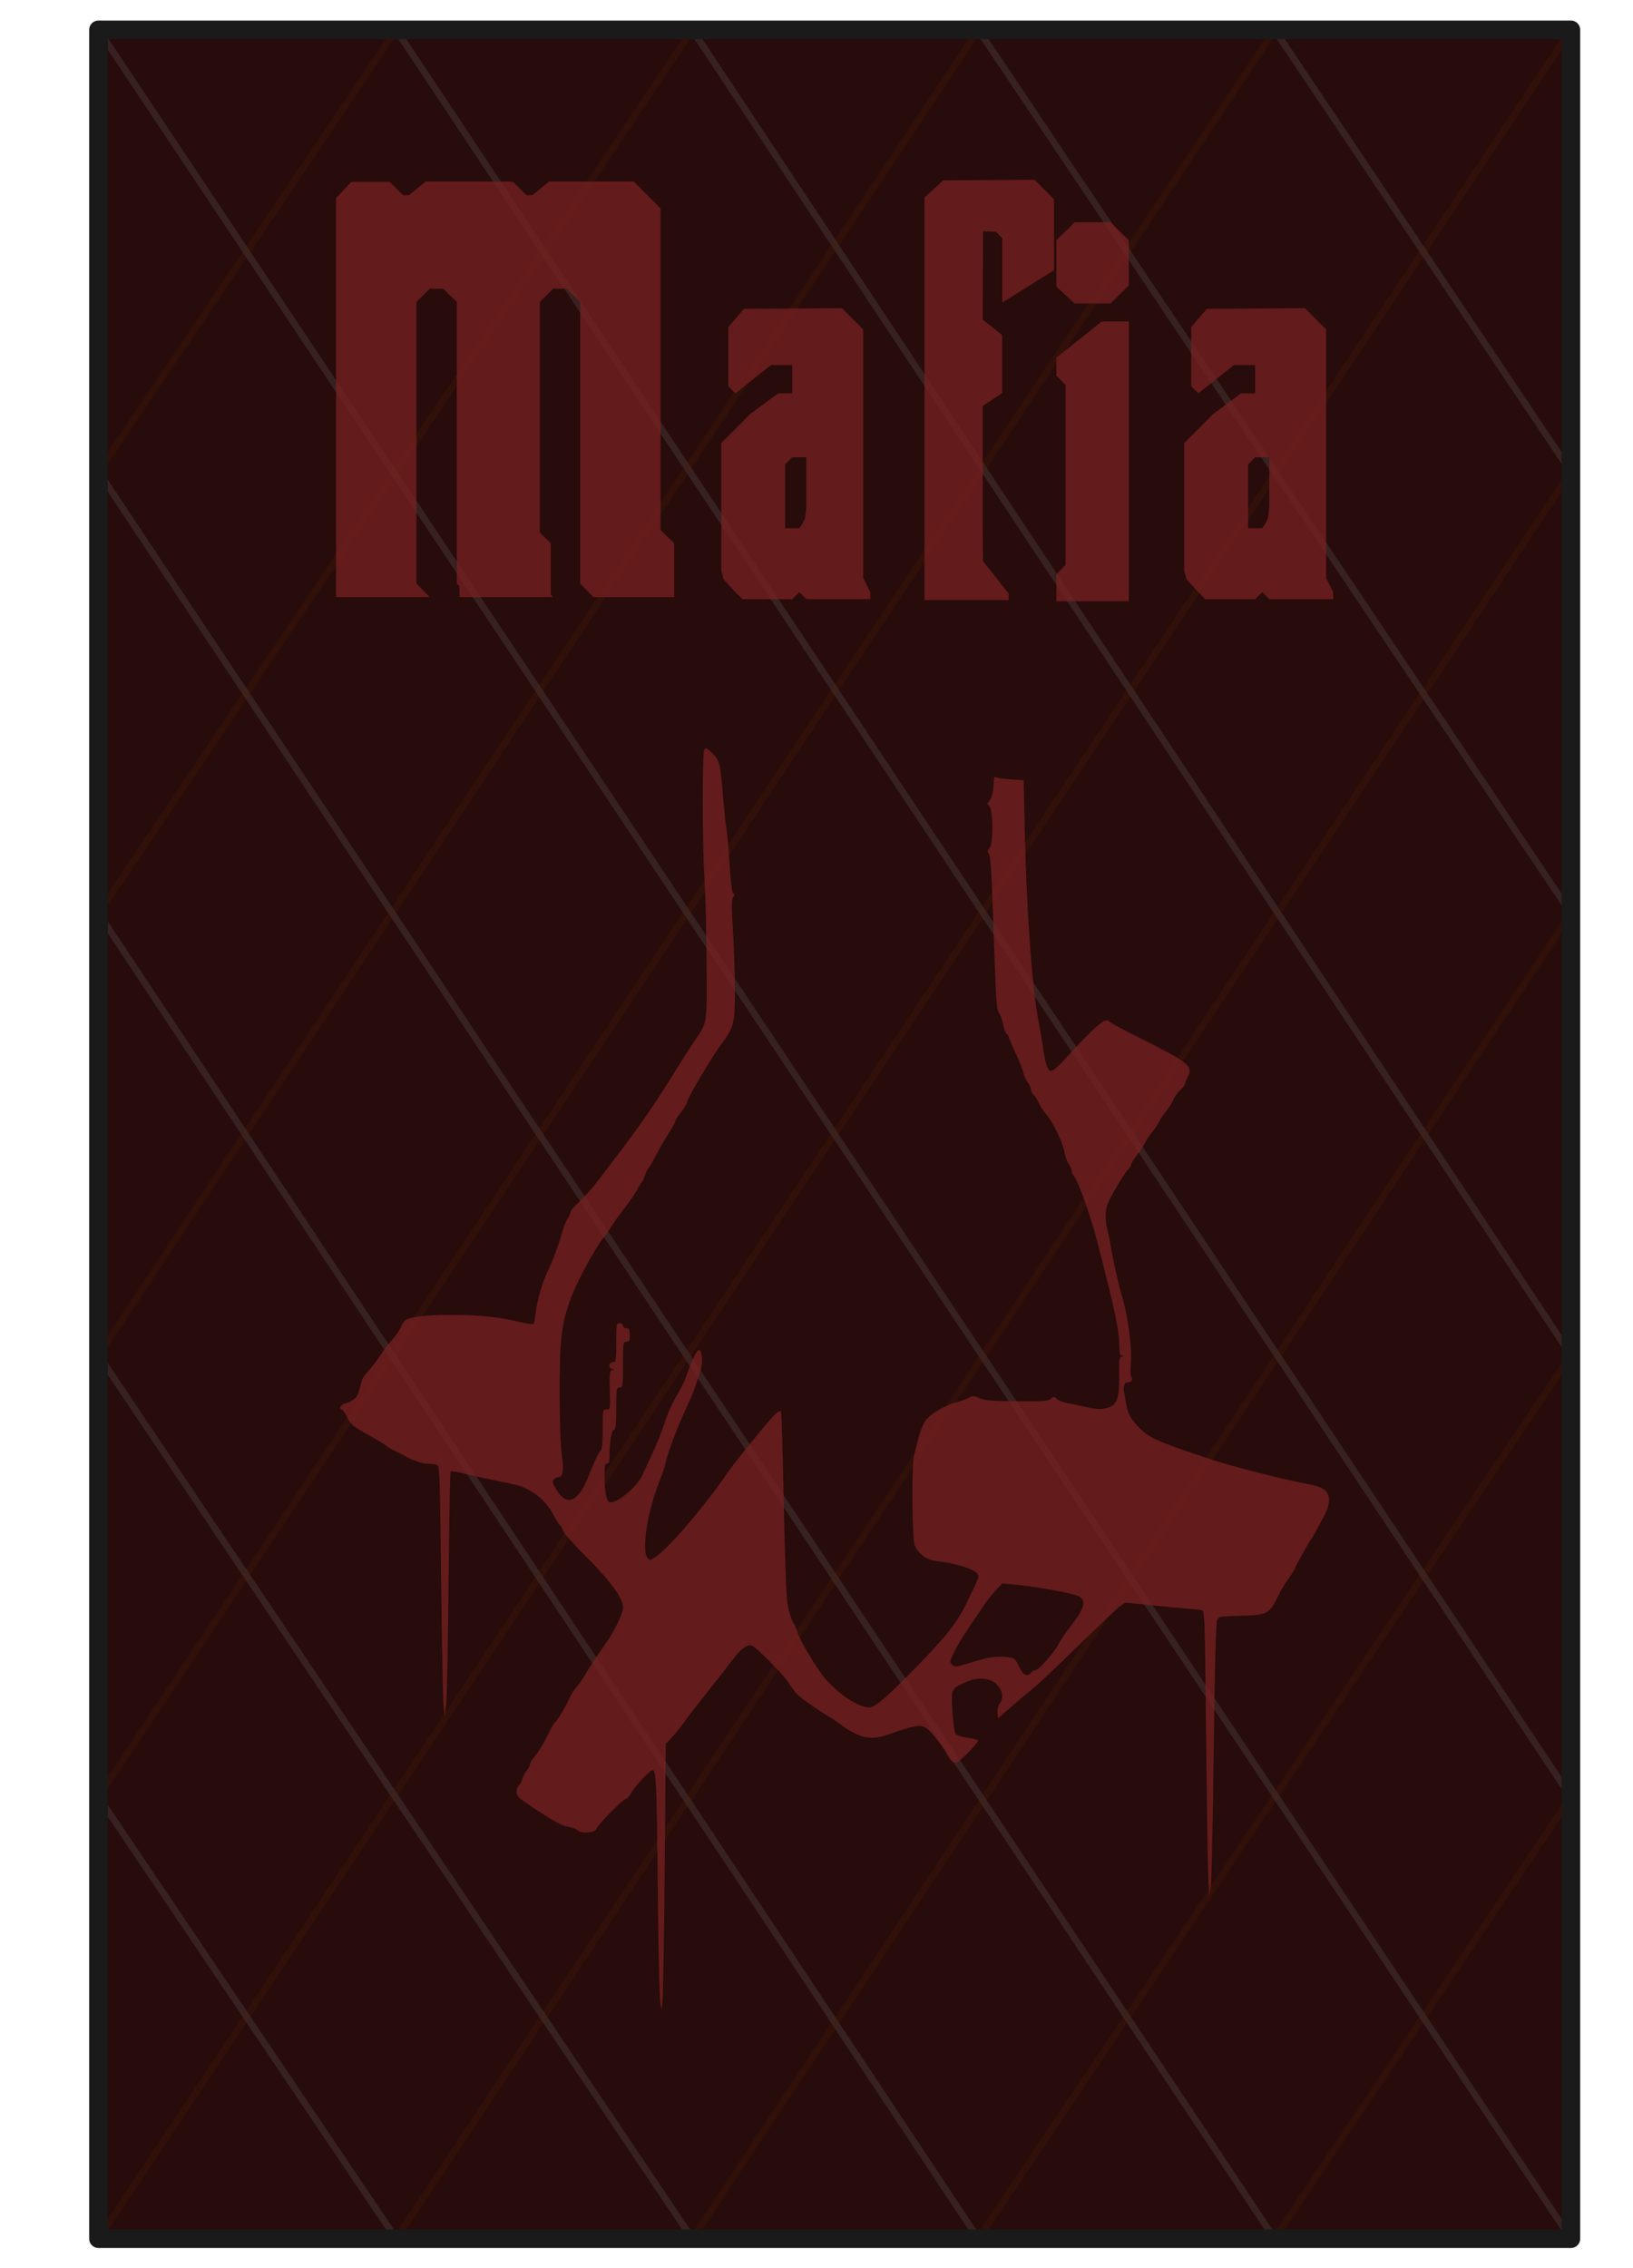 <?xml version="1.0" encoding="UTF-8" standalone="no"?>
<!-- Created with Inkscape (http://www.inkscape.org/) -->

<svg
   xmlns:dc="http://purl.org/dc/elements/1.1/"
   xmlns:cc="http://creativecommons.org/ns#"
   xmlns:rdf="http://www.w3.org/1999/02/22-rdf-syntax-ns#"
   xmlns:svg="http://www.w3.org/2000/svg"
   xmlns="http://www.w3.org/2000/svg"
   xmlns:sodipodi="http://sodipodi.sourceforge.net/DTD/sodipodi-0.dtd"
   xmlns:inkscape="http://www.inkscape.org/namespaces/inkscape"
   width="144"
   height="200"
   viewBox="0 0 144 200"
   id="svg2"
   version="1.1"
   inkscape:version="0.91 r13725"
   sodipodi:docname="dos_carte.svg">
  <defs
     id="defs4" />
  <sodipodi:namedview
     id="base"
     pagecolor="#ffffff"
     bordercolor="#666666"
     borderopacity="1.0"
     inkscape:pageopacity="0.0"
     inkscape:pageshadow="2"
     inkscape:zoom="1.4"
     inkscape:cx="-2.3100921"
     inkscape:cy="16.936142"
     inkscape:document-units="mm"
     inkscape:current-layer="layer4"
     showgrid="false"
     showguides="true"
     inkscape:guide-bbox="true"
     inkscape:window-width="1280"
     inkscape:window-height="961"
     inkscape:window-x="-4"
     inkscape:window-y="-4"
     inkscape:window-maximized="1"
     units="px" />
  <g
     inkscape:label="Fond"
     inkscape:groupmode="layer"
     id="layer1"
     transform="translate(0,-852.362)"
     style="display:inline">
    <rect
       style="fill:#280b0b;fill-opacity:1;stroke:none;stroke-width:0.999;stroke-linejoin:bevel;stroke-miterlimit:4;stroke-dasharray:none;stroke-opacity:1"
       id="rect4018"
       width="129.841"
       height="194.775"
       x="8.683"
       y="855.042" />
  </g>
  <g
     inkscape:groupmode="layer"
     id="layer2"
     inkscape:label="Lignes1"
     style="display:inline;opacity:0.491"
     transform="translate(0,-172.047)">
    <path
       style="fill:none;fill-rule:evenodd;stroke:#483737;stroke-width:0.591px;stroke-linecap:butt;stroke-linejoin:miter;stroke-opacity:1"
       d="M 8.683,174.677 138.524,369.452"
       id="path4823"
       inkscape:connector-curvature="0" />
    <path
       style="fill:none;fill-rule:evenodd;stroke:#483737;stroke-width:0.591px;stroke-linecap:butt;stroke-linejoin:miter;stroke-opacity:1"
       d="M 34.931,174.677 138.524,330.499"
       id="path4853"
       inkscape:connector-curvature="0" />
    <path
       style="fill:none;fill-rule:evenodd;stroke:#483737;stroke-width:0.591px;stroke-linecap:butt;stroke-linejoin:miter;stroke-opacity:1"
       d="M 61.051,174.677 138.524,291.537"
       id="path4855"
       inkscape:connector-curvature="0" />
    <path
       style="fill:none;fill-rule:evenodd;stroke:#483737;stroke-width:0.591px;stroke-linecap:butt;stroke-linejoin:miter;stroke-opacity:1"
       d="m 86.275,174.677 52.249,77.902"
       id="path4857"
       inkscape:connector-curvature="0" />
    <path
       style="fill:none;fill-rule:evenodd;stroke:#483737;stroke-width:0.591px;stroke-linecap:butt;stroke-linejoin:miter;stroke-opacity:1"
       d="m 112.395,174.677 26.129,38.971"
       id="path4859"
       inkscape:connector-curvature="0" />
    <path
       style="fill:none;fill-rule:evenodd;stroke:#483737;stroke-width:0.591px;stroke-linecap:butt;stroke-linejoin:miter;stroke-opacity:1"
       d="M 8.683,213.648 112.395,369.452"
       id="path4861"
       inkscape:connector-curvature="0" />
    <path
       style="fill:none;fill-rule:evenodd;stroke:#483737;stroke-width:0.591px;stroke-linecap:butt;stroke-linejoin:miter;stroke-opacity:1"
       d="M 8.683,252.579 86.275,369.452"
       id="path4863"
       inkscape:connector-curvature="0" />
    <path
       style="fill:none;fill-rule:evenodd;stroke:#483737;stroke-width:0.591px;stroke-linecap:butt;stroke-linejoin:miter;stroke-opacity:1"
       d="M 8.683,291.537 61.051,369.452"
       id="path4865"
       inkscape:connector-curvature="0" />
    <path
       style="fill:none;fill-rule:evenodd;stroke:#483737;stroke-width:0.591px;stroke-linecap:butt;stroke-linejoin:miter;stroke-opacity:1"
       d="M 8.683,330.499 34.931,369.452"
       id="path4867"
       inkscape:connector-curvature="0" />
  </g>
  <g
     inkscape:groupmode="layer"
     id="layer3"
     inkscape:label="Lignes2"
     style="display:inline;opacity:0.196"
     transform="translate(0,-172.047)">
    <path
       style="fill:#0000ff;fill-opacity:1;fill-rule:evenodd;stroke:#552200;stroke-width:0.591px;stroke-linecap:butt;stroke-linejoin:miter;stroke-opacity:1"
       d="M 8.683,369.452 138.524,174.677"
       id="path4870"
       inkscape:connector-curvature="0" />
    <path
       style="fill:#0000ff;fill-rule:evenodd;stroke:#552200;stroke-width:0.591px;stroke-linecap:butt;stroke-linejoin:miter;stroke-opacity:1"
       d="M 8.683,330.499 112.395,174.677"
       id="path4872"
       inkscape:connector-curvature="0" />
    <path
       style="fill:#0000ff;fill-rule:evenodd;stroke:#552200;stroke-width:0.591px;stroke-linecap:butt;stroke-linejoin:miter;stroke-opacity:1"
       d="M 8.683,291.537 86.275,174.677"
       id="path4874"
       inkscape:connector-curvature="0" />
    <path
       style="fill:#0000ff;fill-rule:evenodd;stroke:#552200;stroke-width:0.591px;stroke-linecap:butt;stroke-linejoin:miter;stroke-opacity:1"
       d="M 8.683,252.579 61.051,174.677"
       id="path4876"
       inkscape:connector-curvature="0" />
    <path
       style="fill:#0000ff;fill-rule:evenodd;stroke:#552200;stroke-width:0.591px;stroke-linecap:butt;stroke-linejoin:miter;stroke-opacity:1"
       d="M 8.683,213.648 34.931,174.677"
       id="path4878"
       inkscape:connector-curvature="0" />
    <path
       style="fill:#0000ff;fill-rule:evenodd;stroke:#552200;stroke-width:0.591px;stroke-linecap:butt;stroke-linejoin:miter;stroke-opacity:1"
       d="M 34.931,369.452 138.524,213.648"
       id="path4880"
       inkscape:connector-curvature="0" />
    <path
       style="fill:#0000ff;fill-rule:evenodd;stroke:#552200;stroke-width:0.591px;stroke-linecap:butt;stroke-linejoin:miter;stroke-opacity:1"
       d="M 61.051,369.452 138.524,252.579"
       id="path4882"
       inkscape:connector-curvature="0" />
    <path
       style="fill:#0000ff;fill-rule:evenodd;stroke:#552200;stroke-width:0.591px;stroke-linecap:butt;stroke-linejoin:miter;stroke-opacity:1"
       d="M 86.275,369.452 138.524,291.537"
       id="path4884"
       inkscape:connector-curvature="0" />
    <path
       style="fill:#0000ff;fill-rule:evenodd;stroke:#552200;stroke-width:0.591px;stroke-linecap:butt;stroke-linejoin:miter;stroke-opacity:1"
       d="m 112.395,369.452 26.129,-38.953"
       id="path4886"
       inkscape:connector-curvature="0" />
  </g>
  <g
     style="display:inline"
     transform="translate(0,-852.362)"
     id="g4891"
     inkscape:groupmode="layer"
     inkscape:label="ContourFond">
    <rect
       y="854.992"
       x="8.683"
       height="194.775"
       width="129.841"
       id="rect4893"
       style="fill:none;fill-opacity:1;stroke:#1a1a1a;stroke-width:1.638;stroke-linejoin:round;stroke-miterlimit:4;stroke-dasharray:none;stroke-opacity:1" />
  </g>
  <g
     inkscape:groupmode="layer"
     id="layer9"
     inkscape:label="Logo"
     style="display:inline;opacity:1"
     transform="translate(0,-172.047)">
    <path
       style="fill:#800000;fill-opacity:1;stroke:none;stroke-width:2.771;stroke-linejoin:round;stroke-miterlimit:4;stroke-dasharray:none;stroke-opacity:1"
       d="m 41.236,209.535 c -0.01,0.009 -0.019,0.018 -0.029,0.026 -9.73e-4,0.002 -0.001,0.005 -0.002,0.006 0.003,9e-5 0.005,8.1e-4 0.008,8.1e-4 0.016,0 0.03,-0.006 0.045,-0.009 -0.003,-0.006 -0.016,-0.018 -0.022,-0.025 z m 0.027,0.014 c -0.004,-8.1e-4 0.007,0.006 0.008,0.007 0.002,-4.8e-4 0.005,-6.5e-4 0.007,-8.1e-4 -0.005,-0.002 -0.01,-0.005 -0.015,-0.006 z"
       id="path5591"
       inkscape:connector-curvature="0" />
    <path
       style="display:inline;opacity:0.75;fill:#782121;fill-opacity:1;stroke:none;stroke-width:0.354;stroke-linejoin:round;stroke-miterlimit:4;stroke-dasharray:none;stroke-opacity:1"
       d="m 62.285,238.037 c -0.033,-0.009 -0.061,-0.007 -0.087,0.004 -0.034,0.015 -0.063,0.046 -0.092,0.092 -0.191,0.302 -0.182,8.277 0.013,11.341 0.086,1.355 0.17,4.713 0.186,7.463 0.032,5.558 0.09,5.179 -1.05,6.886 -0.761,1.138 -1.105,1.679 -1.78,2.785 -1.46,2.396 -3.126,4.816 -4.938,7.174 -0.513,0.668 -1.33,1.739 -1.815,2.381 -0.485,0.642 -1.223,1.475 -1.641,1.852 -0.418,0.376 -0.761,0.776 -0.761,0.889 0,0.113 -0.108,0.36 -0.24,0.548 -0.132,0.189 -0.331,0.658 -0.441,1.041 -0.396,1.378 -0.919,2.796 -1.348,3.659 -0.433,0.87 -0.948,2.64 -1.046,3.596 -0.056,0.543 -0.151,1.019 -0.211,1.056 -0.06,0.037 -0.705,-0.07 -1.434,-0.238 -1.791,-0.413 -3.314,-0.565 -5.812,-0.576 -2.108,-0.009 -3.702,0.178 -4.066,0.478 -0.107,0.088 -0.287,0.38 -0.399,0.649 -0.112,0.268 -0.469,0.777 -0.792,1.131 -0.323,0.354 -0.774,0.945 -1.002,1.315 -0.228,0.369 -0.667,0.948 -0.974,1.285 -0.307,0.337 -0.596,0.74 -0.642,0.896 -0.046,0.156 -0.155,0.56 -0.242,0.9 -0.166,0.642 -0.525,0.976 -1.239,1.152 -0.395,0.097 -0.567,0.465 -0.264,0.568 0.081,0.027 0.3,0.352 0.486,0.721 0.293,0.581 0.523,0.774 1.713,1.428 0.756,0.415 1.495,0.861 1.641,0.992 0.147,0.131 0.502,0.344 0.79,0.473 0.287,0.13 0.623,0.297 0.746,0.371 0.678,0.408 1.663,0.767 2.107,0.769 0.278,8.1e-4 0.646,0.039 0.817,0.086 0.31,0.083 0.312,0.12 0.428,10.111 0.064,5.515 0.161,10.497 0.215,11.071 l 0.099,1.045 0.127,-0.971 c 0.07,-0.534 0.169,-5.38 0.219,-10.771 0.051,-5.391 0.131,-9.84 0.179,-9.887 0.048,-0.047 0.618,0.043 1.269,0.201 0.65,0.158 1.72,0.398 2.377,0.533 0.657,0.136 1.484,0.307 1.838,0.381 1.582,0.33 2.903,1.348 3.633,2.8 0.193,0.384 0.426,0.748 0.519,0.808 0.093,0.06 0.21,0.271 0.26,0.468 0.049,0.197 0.955,1.222 2.012,2.279 2.168,2.166 3.305,3.721 3.305,4.518 0,0.532 -0.855,2.263 -1.667,3.372 -0.553,0.756 -1.283,1.869 -1.772,2.701 -0.209,0.356 -0.525,0.802 -0.702,0.99 -0.177,0.189 -0.429,0.577 -0.559,0.863 -0.381,0.839 -0.961,1.831 -1.262,2.157 -0.154,0.166 -0.386,0.538 -0.517,0.825 -0.384,0.843 -0.933,1.763 -1.346,2.253 -0.211,0.251 -0.384,0.543 -0.384,0.649 0,0.106 -0.131,0.358 -0.29,0.56 -0.159,0.202 -0.334,0.544 -0.388,0.76 -0.054,0.216 -0.192,0.471 -0.307,0.567 -0.115,0.096 -0.21,0.355 -0.21,0.576 0,0.33 0.179,0.521 0.99,1.063 2.195,1.467 2.973,1.906 3.548,1.998 0.332,0.053 0.716,0.198 0.853,0.322 0.164,0.148 0.473,0.211 0.896,0.18 0.506,-0.037 0.685,-0.124 0.823,-0.403 0.235,-0.474 2.309,-2.555 2.546,-2.555 0.103,0 0.297,-0.215 0.433,-0.477 0.31,-0.6 1.682,-2.061 1.935,-2.061 0.29,0 0.345,1.334 0.434,10.448 0.044,4.556 0.128,8.854 0.186,9.552 0.101,1.215 0.11,1.24 0.22,0.597 0.063,-0.369 0.157,-5.675 0.209,-11.791 l 0.095,-11.12 0.558,-0.597 c 0.306,-0.328 0.715,-0.832 0.91,-1.12 0.194,-0.287 1.127,-1.497 2.073,-2.687 0.946,-1.19 1.995,-2.535 2.332,-2.989 0.717,-0.966 1.299,-1.394 1.717,-1.262 0.382,0.121 2.669,2.435 3.213,3.249 0.231,0.346 0.557,0.786 0.725,0.979 0.312,0.357 1.838,1.432 3.007,2.118 0.356,0.209 0.8,0.515 0.988,0.681 0.188,0.166 0.7,0.482 1.138,0.703 0.952,0.479 1.776,0.515 2.89,0.126 3.054,-1.066 3.13,-1.063 4.144,0.15 0.423,0.506 0.894,1.165 1.047,1.465 0.378,0.742 0.659,0.958 1,0.771 0.446,-0.245 1.903,-1.797 1.792,-1.908 -0.057,-0.057 -0.487,-0.156 -0.957,-0.219 -0.488,-0.066 -0.928,-0.215 -1.025,-0.349 -0.094,-0.128 -0.217,-1.01 -0.276,-1.958 -0.123,-1.994 -0.117,-2.007 1.094,-2.561 1.157,-0.529 2.275,-0.437 2.877,0.237 0.476,0.533 0.544,1.124 0.189,1.631 -0.129,0.184 -0.212,0.547 -0.186,0.813 l 0.046,0.48 1.195,-1.041 c 0.657,-0.573 1.529,-1.308 1.939,-1.632 0.41,-0.325 2.191,-2.007 3.956,-3.739 1.765,-1.732 3.419,-3.295 3.675,-3.473 l 0.465,-0.324 2.296,0.238 c 1.262,0.131 2.698,0.265 3.191,0.299 0.493,0.034 1.035,0.092 1.206,0.129 0.311,0.067 0.311,0.077 0.428,11.526 0.065,6.302 0.161,11.962 0.214,12.578 l 0.095,1.12 0.115,-1.045 c 0.063,-0.575 0.176,-5.948 0.248,-11.941 0.081,-6.707 0.19,-11.049 0.284,-11.292 0.152,-0.395 0.153,-0.394 2.071,-0.447 2.487,-0.068 2.53,-0.095 3.53,-2.142 0.12,-0.246 0.459,-0.783 0.753,-1.194 0.293,-0.41 0.533,-0.8 0.533,-0.866 0,-0.126 1.342,-2.514 1.484,-2.642 0.046,-0.041 0.239,-0.377 0.431,-0.747 0.191,-0.369 0.511,-0.97 0.71,-1.337 0.509,-0.94 0.49,-1.795 -0.05,-2.193 -0.226,-0.167 -0.679,-0.35 -1.008,-0.406 -2.008,-0.345 -7.306,-1.687 -9.142,-2.316 -0.267,-0.091 -0.686,-0.233 -0.933,-0.315 -3.533,-1.178 -4.374,-1.561 -5.18,-2.366 -0.799,-0.799 -1.071,-1.309 -1.235,-2.309 -0.07,-0.425 -0.14,-0.839 -0.157,-0.921 -0.098,-0.476 0.025,-0.822 0.294,-0.822 0.356,0 0.531,-0.25 0.343,-0.492 -0.077,-0.099 -0.098,-0.588 -0.047,-1.089 0.142,-1.389 -0.238,-4.286 -0.81,-6.18 -0.278,-0.919 -0.787,-3.197 -0.956,-4.268 -0.076,-0.485 -0.21,-1.15 -0.297,-1.479 -0.233,-0.886 -0.197,-1.761 0.099,-2.409 0.376,-0.822 1.513,-2.692 1.764,-2.9 0.116,-0.097 0.212,-0.251 0.212,-0.344 3.49e-4,-0.093 0.252,-0.504 0.56,-0.914 0.308,-0.41 0.638,-0.924 0.734,-1.139 0.096,-0.216 0.367,-0.618 0.603,-0.895 0.235,-0.277 0.504,-0.68 0.597,-0.896 0.093,-0.216 0.364,-0.619 0.601,-0.896 0.238,-0.277 0.517,-0.714 0.62,-0.971 0.103,-0.257 0.383,-0.656 0.623,-0.887 0.24,-0.23 0.438,-0.49 0.439,-0.577 5.1e-4,-0.087 0.102,-0.353 0.226,-0.591 0.511,-0.979 0.171,-1.253 -4.367,-3.523 -1.332,-0.667 -2.461,-1.275 -2.508,-1.352 -0.199,-0.322 -0.65,-0.084 -1.636,0.867 -0.575,0.554 -1.536,1.562 -2.137,2.239 -0.643,0.725 -1.209,1.231 -1.376,1.231 -0.32,0 -0.521,-0.584 -0.732,-2.126 -0.07,-0.513 -0.229,-1.437 -0.354,-2.052 -0.587,-2.892 -1.1,-9.925 -1.254,-17.187 l -0.09,-4.276 -1.059,-0.066 c -0.582,-0.036 -1.177,-0.117 -1.321,-0.18 -0.223,-0.098 -0.261,-0.032 -0.261,0.462 0,0.712 -0.234,1.562 -0.47,1.707 -0.129,0.079 -0.108,0.176 0.073,0.357 0.356,0.356 0.364,3.374 0.009,3.729 -0.194,0.194 -0.204,0.28 -0.052,0.464 0.131,0.158 0.227,1.341 0.317,3.914 0.333,9.53 0.349,9.789 0.607,10.18 0.136,0.205 0.292,0.657 0.347,1.004 0.055,0.347 0.193,0.709 0.306,0.802 0.113,0.094 0.205,0.233 0.205,0.311 0,0.077 0.26,0.693 0.578,1.369 0.318,0.676 0.628,1.461 0.69,1.744 0.062,0.284 0.239,0.676 0.392,0.872 0.153,0.196 0.278,0.473 0.278,0.616 0,0.143 0.105,0.348 0.233,0.454 0.128,0.106 0.329,0.424 0.447,0.706 0.118,0.283 0.426,0.755 0.685,1.049 0.588,0.669 1.428,2.419 1.596,3.328 0.07,0.378 0.239,0.846 0.375,1.04 0.136,0.194 0.247,0.45 0.247,0.569 0,0.119 0.087,0.323 0.194,0.453 0.395,0.481 1.449,3.435 2.054,5.758 1.522,5.849 1.959,7.905 1.96,9.216 5.84e-4,0.691 0.049,0.862 0.247,0.876 0.207,0.015 0.204,0.028 -0.021,0.087 -0.237,0.062 -0.264,0.246 -0.245,1.665 0.029,2.087 -0.172,2.618 -1.082,2.87 -0.534,0.148 -0.839,0.135 -1.765,-0.07 -0.616,-0.137 -1.408,-0.304 -1.763,-0.372 -0.354,-0.068 -0.754,-0.231 -0.888,-0.365 -0.223,-0.223 -0.264,-0.224 -0.507,-0.005 -0.222,0.201 -0.669,0.237 -2.812,0.223 -2.6,-0.017 -3.098,-0.066 -3.703,-0.36 -0.271,-0.132 -0.444,-0.115 -0.821,0.08 -0.262,0.136 -0.748,0.315 -1.079,0.399 -1.002,0.255 -2.295,1.04 -2.684,1.63 -0.197,0.299 -0.466,0.981 -0.598,1.514 -0.132,0.534 -0.302,1.205 -0.376,1.493 -0.228,0.876 -0.178,7.388 0.061,7.959 0.306,0.733 1.024,1.262 1.849,1.362 2.102,0.255 3.768,0.847 3.768,1.337 8e-6,0.118 -0.094,0.404 -0.21,0.636 -0.116,0.232 -0.483,0.993 -0.816,1.691 -0.832,1.742 -1.787,2.961 -4.493,5.73 -2.632,2.694 -3.604,3.524 -4.124,3.524 -1.112,0 -3.259,-1.572 -4.382,-3.209 -0.83,-1.21 -1.76,-2.853 -1.944,-3.433 -0.104,-0.328 -0.251,-0.674 -0.326,-0.769 -0.176,-0.222 -0.402,-0.978 -0.575,-1.919 -0.075,-0.41 -0.21,-4.338 -0.299,-8.728 -0.089,-4.39 -0.195,-8.014 -0.235,-8.054 -0.138,-0.138 -0.583,0.246 -1.327,1.147 -1.801,2.181 -3.012,3.7 -3.358,4.212 -1.893,2.802 -5.11,6.59 -6.291,7.409 -0.596,0.413 -0.612,0.416 -0.828,0.128 -0.51,-0.678 0.042,-4.135 1.069,-6.696 0.266,-0.665 0.533,-1.472 0.592,-1.794 0.142,-0.775 1.086,-3.224 1.957,-5.081 0.271,-0.577 0.56,-1.285 0.644,-1.572 0.084,-0.287 0.263,-0.825 0.398,-1.195 0.251,-0.685 0.226,-1.695 -0.05,-1.97 -0.154,-0.154 -0.683,0.877 -1.13,2.202 -0.137,0.406 -0.446,1.074 -0.686,1.484 -0.645,1.103 -0.971,1.824 -1.33,2.946 -0.177,0.553 -0.626,1.662 -0.999,2.463 -0.372,0.801 -0.772,1.673 -0.888,1.936 -0.455,1.035 -2.239,2.525 -2.877,2.402 -0.297,-0.057 -0.45,-0.846 -0.468,-2.396 -0.009,-0.801 0.034,-1.007 0.212,-1.007 0.16,0 0.224,-0.164 0.224,-0.576 0,-1.251 0.19,-2.409 0.395,-2.409 0.16,0 0.202,-0.395 0.202,-1.867 0,-1.766 0.016,-1.865 0.299,-1.865 0.284,0 0.298,-0.099 0.298,-2.014 0,-1.915 0.015,-2.015 0.299,-2.015 0.249,0 0.299,-0.099 0.299,-0.597 0,-0.498 -0.05,-0.597 -0.299,-0.597 -0.166,0 -0.299,-0.1 -0.299,-0.224 0,-0.124 -0.132,-0.224 -0.298,-0.224 -0.281,0 -0.299,0.1 -0.299,1.717 0,1.617 -0.017,1.717 -0.298,1.717 -0.383,0 -0.419,0.589 -0.038,0.614 0.239,0.016 0.239,0.022 -0.008,0.087 -0.244,0.063 -0.266,0.233 -0.224,1.774 0.046,1.681 0.042,1.704 -0.29,1.704 -0.329,-2.9e-4 -0.336,0.035 -0.336,1.737 0,1.243 -0.056,1.785 -0.195,1.904 -0.181,0.154 -0.398,0.618 -1.09,2.329 -0.893,2.208 -1.888,2.598 -2.796,1.094 -0.32,-0.529 -0.371,-0.722 -0.235,-0.885 0.095,-0.115 0.264,-0.209 0.374,-0.209 0.44,-10e-6 0.543,-0.576 0.345,-1.919 -0.119,-0.805 -0.192,-2.89 -0.194,-5.544 -0.004,-4.595 0.131,-5.835 0.868,-8.002 0.538,-1.582 2.205,-4.691 3.111,-5.804 0.2,-0.246 0.446,-0.603 0.546,-0.793 0.1,-0.19 0.596,-0.885 1.104,-1.546 0.508,-0.661 1.048,-1.447 1.202,-1.745 0.153,-0.299 0.329,-0.577 0.389,-0.618 0.061,-0.041 0.191,-0.322 0.29,-0.625 0.099,-0.303 0.226,-0.572 0.283,-0.598 0.057,-0.026 0.364,-0.55 0.683,-1.166 0.319,-0.616 0.841,-1.519 1.158,-2.007 0.317,-0.488 0.576,-0.958 0.577,-1.045 5.92e-4,-0.086 0.235,-0.452 0.522,-0.813 0.287,-0.36 0.522,-0.768 0.522,-0.906 0,-0.283 2.121,-3.86 2.969,-5.005 1.138,-1.537 1.222,-1.854 1.226,-4.655 0.002,-1.38 -0.073,-3.771 -0.167,-5.315 -0.137,-2.245 -0.134,-2.853 0.017,-3.035 0.147,-0.177 0.149,-0.252 0.009,-0.338 -0.119,-0.073 -0.23,-0.95 -0.326,-2.564 -0.08,-1.349 -0.208,-2.787 -0.285,-3.198 -0.077,-0.41 -0.217,-1.754 -0.312,-2.985 -0.205,-2.671 -0.293,-3.003 -0.978,-3.666 -0.245,-0.238 -0.388,-0.357 -0.487,-0.383 z m 26.1,73.635 1.079,0.099 c 2.077,0.19 5.313,0.797 5.744,1.076 0.606,0.393 0.376,1.107 -0.859,2.673 -0.388,0.493 -0.857,1.193 -1.041,1.556 -0.372,0.733 -1.734,2.25 -2.021,2.25 -0.101,0 -0.268,0.101 -0.371,0.224 -0.375,0.452 -0.732,0.201 -1.201,-0.845 -0.204,-0.456 -0.511,-0.568 -1.565,-0.571 -0.722,-0.002 -1.215,0.106 -3.101,0.678 -0.796,0.241 -0.887,0.243 -1.107,0.023 -0.22,-0.22 -0.2,-0.317 0.227,-1.18 0.256,-0.517 0.838,-1.478 1.293,-2.134 0.455,-0.657 1.012,-1.485 1.237,-1.839 0.226,-0.354 0.697,-0.951 1.047,-1.326 l 0.637,-0.683 z"
       id="path5627"
       inkscape:connector-curvature="0" />
  </g>
  <g
     inkscape:groupmode="layer"
     id="layer10"
     inkscape:label="Text"
     style="display:inline"
     transform="translate(0,-172.047)" />
  <g
     inkscape:groupmode="layer"
     id="layer4"
     inkscape:label="Text 1"
     style="display:inline"
     transform="translate(0,-172.047)">
    <g
       id="g4227"
       transform="matrix(0.591,0,0,0.591,-46.1,170.778)">
      <path
         id="path4165-6"
         style="font-style:normal;font-variant:normal;font-weight:normal;font-stretch:normal;font-size:90px;line-height:125%;font-family:'The Godfather';-inkscape-font-specification:'The Godfather';letter-spacing:6.5px;word-spacing:0px;display:inline;opacity:0.75;fill:#782121;fill-opacity:1;stroke:none;stroke-width:0.354;stroke-linecap:butt;stroke-linejoin:miter;stroke-miterlimit:4;stroke-dasharray:none;stroke-opacity:1"
         d="m 146.557,31.697 0,59.546 13.975,0 -1.978,-2.021 1.978,2.021 -1.978,-2.021 0,-42.012 1.978,-1.978 2.021,0 2.021,1.978 0,42.012 1.978,2.021 12.041,0 0,-8.042 -2.021,-1.978 0,-47.988 -3.999,-3.999 -12.656,0 -2.461,2.021 -0.923,0 -1.978,-1.978 -5.713,0 -2.285,2.417 z m -18.413,0 0,59.546 13.975,0 -1.978,-2.021 1.978,2.021 -1.978,-2.021 0,-42.012 1.978,-1.978 2.021,0 2.021,1.978 0,42.012 1.978,2.021 12.041,0 0,-8.042 -2.021,-1.978 0,-47.988 -3.999,-3.999 -12.656,0 -2.461,2.021 -0.923,0 -1.978,-1.978 -5.713,0 -2.285,2.417 z"
         inkscape:connector-curvature="0" />
      <path
         id="path4167-4"
         style="font-style:normal;font-variant:normal;font-weight:normal;font-stretch:normal;font-size:90px;line-height:125%;font-family:'The Godfather';-inkscape-font-specification:'The Godfather';letter-spacing:6.5px;word-spacing:0px;display:inline;opacity:0.75;fill:#782121;fill-opacity:1;stroke:none;stroke-width:0.354;stroke-linecap:butt;stroke-linejoin:miter;stroke-miterlimit:4;stroke-dasharray:none;stroke-opacity:1"
         d="m 189.004,48.22 -2.373,2.769 0.044,0.308 0,8.481 1.055,1.055 5.317,-4.219 3.164,0 0,4.219 -2.109,0 -4.263,3.164 -1.055,1.099 -3.164,3.164 0,19.072 0.352,1.274 1.758,1.89 1.055,1.055 7.427,0 1.055,-1.055 1.055,1.055 9.536,0 0,-1.055 -1.055,-2.109 0,-37.09 -3.164,-3.164 -14.634,0.088 z m 7.207,22.148 2.109,0 0,7.427 -0.22,1.758 -0.439,0.835 -0.396,0.571 -2.109,0 0,-9.536 1.055,-1.055 z"
         inkscape:connector-curvature="0" />
      <path
         id="path4169-3"
         style="font-style:normal;font-variant:normal;font-weight:normal;font-stretch:normal;font-size:90px;line-height:125%;font-family:'The Godfather';-inkscape-font-specification:'The Godfather';letter-spacing:6.5px;word-spacing:0px;display:inline;opacity:0.75;fill:#782121;fill-opacity:1;stroke:none;stroke-width:0.354;stroke-linecap:butt;stroke-linejoin:miter;stroke-miterlimit:4;stroke-dasharray:none;stroke-opacity:1"
         d="m 218.751,29.06 -2.812,2.549 0,60.073 12.568,0 0,-0.967 -3.823,-4.834 -0.044,-4.79 0,-18.369 2.9,-1.934 0,0 0,-8.657 -2.9,-2.285 0.044,-13.184 1.89,0.044 0.967,0.967 0,9.624 7.734,-4.834 0,-10.591 -2.9,-2.9 -13.623,0.088 z"
         inkscape:connector-curvature="0" />
      <path
         id="path4171-5"
         style="font-style:normal;font-variant:normal;font-weight:normal;font-stretch:normal;font-size:90px;line-height:125%;font-family:'The Godfather';-inkscape-font-specification:'The Godfather';letter-spacing:6.5px;word-spacing:0px;display:inline;opacity:0.75;fill:#782121;fill-opacity:1;stroke:none;stroke-width:0.354;stroke-linecap:butt;stroke-linejoin:miter;stroke-miterlimit:4;stroke-dasharray:none;stroke-opacity:1"
         d="m 238.347,35.3 -1.362,1.362 -1.362,1.318 0,6.943 2.725,2.505 5.361,0 1.362,-1.362 1.362,-1.318 0,-6.768 -1.362,-1.318 -1.362,-1.362 -5.361,0 z m 4.043,14.81 -6.768,5.405 0,2.681 1.362,1.362 0,26.895 -1.362,1.362 0,4.043 10.811,0 0,-41.748 -4.043,0 z"
         inkscape:connector-curvature="0" />
      <path
         id="path4173-4"
         style="font-style:normal;font-variant:normal;font-weight:normal;font-stretch:normal;font-size:90px;line-height:125%;font-family:'The Godfather';-inkscape-font-specification:'The Godfather';letter-spacing:6.5px;word-spacing:0px;display:inline;opacity:0.75;fill:#782121;fill-opacity:1;stroke:none;stroke-width:0.354;stroke-linecap:butt;stroke-linejoin:miter;stroke-miterlimit:4;stroke-dasharray:none;stroke-opacity:1"
         d="m 258.075,48.22 -2.373,2.769 0.044,0.308 0,8.481 1.055,1.055 5.317,-4.219 3.164,0 0,4.219 -2.109,0 -4.263,3.164 -1.055,1.099 -3.164,3.164 0,19.072 0.352,1.274 1.758,1.89 1.055,1.055 7.427,0 1.055,-1.055 1.055,1.055 9.536,0 0,-1.055 -1.055,-2.109 0,-37.09 -3.164,-3.164 -14.634,0.088 z m 7.207,22.148 2.109,0 0,7.427 -0.22,1.758 -0.439,0.835 -0.396,0.571 -2.109,0 0,-9.536 1.055,-1.055 z"
         inkscape:connector-curvature="0" />
    </g>
  </g>
</svg>
